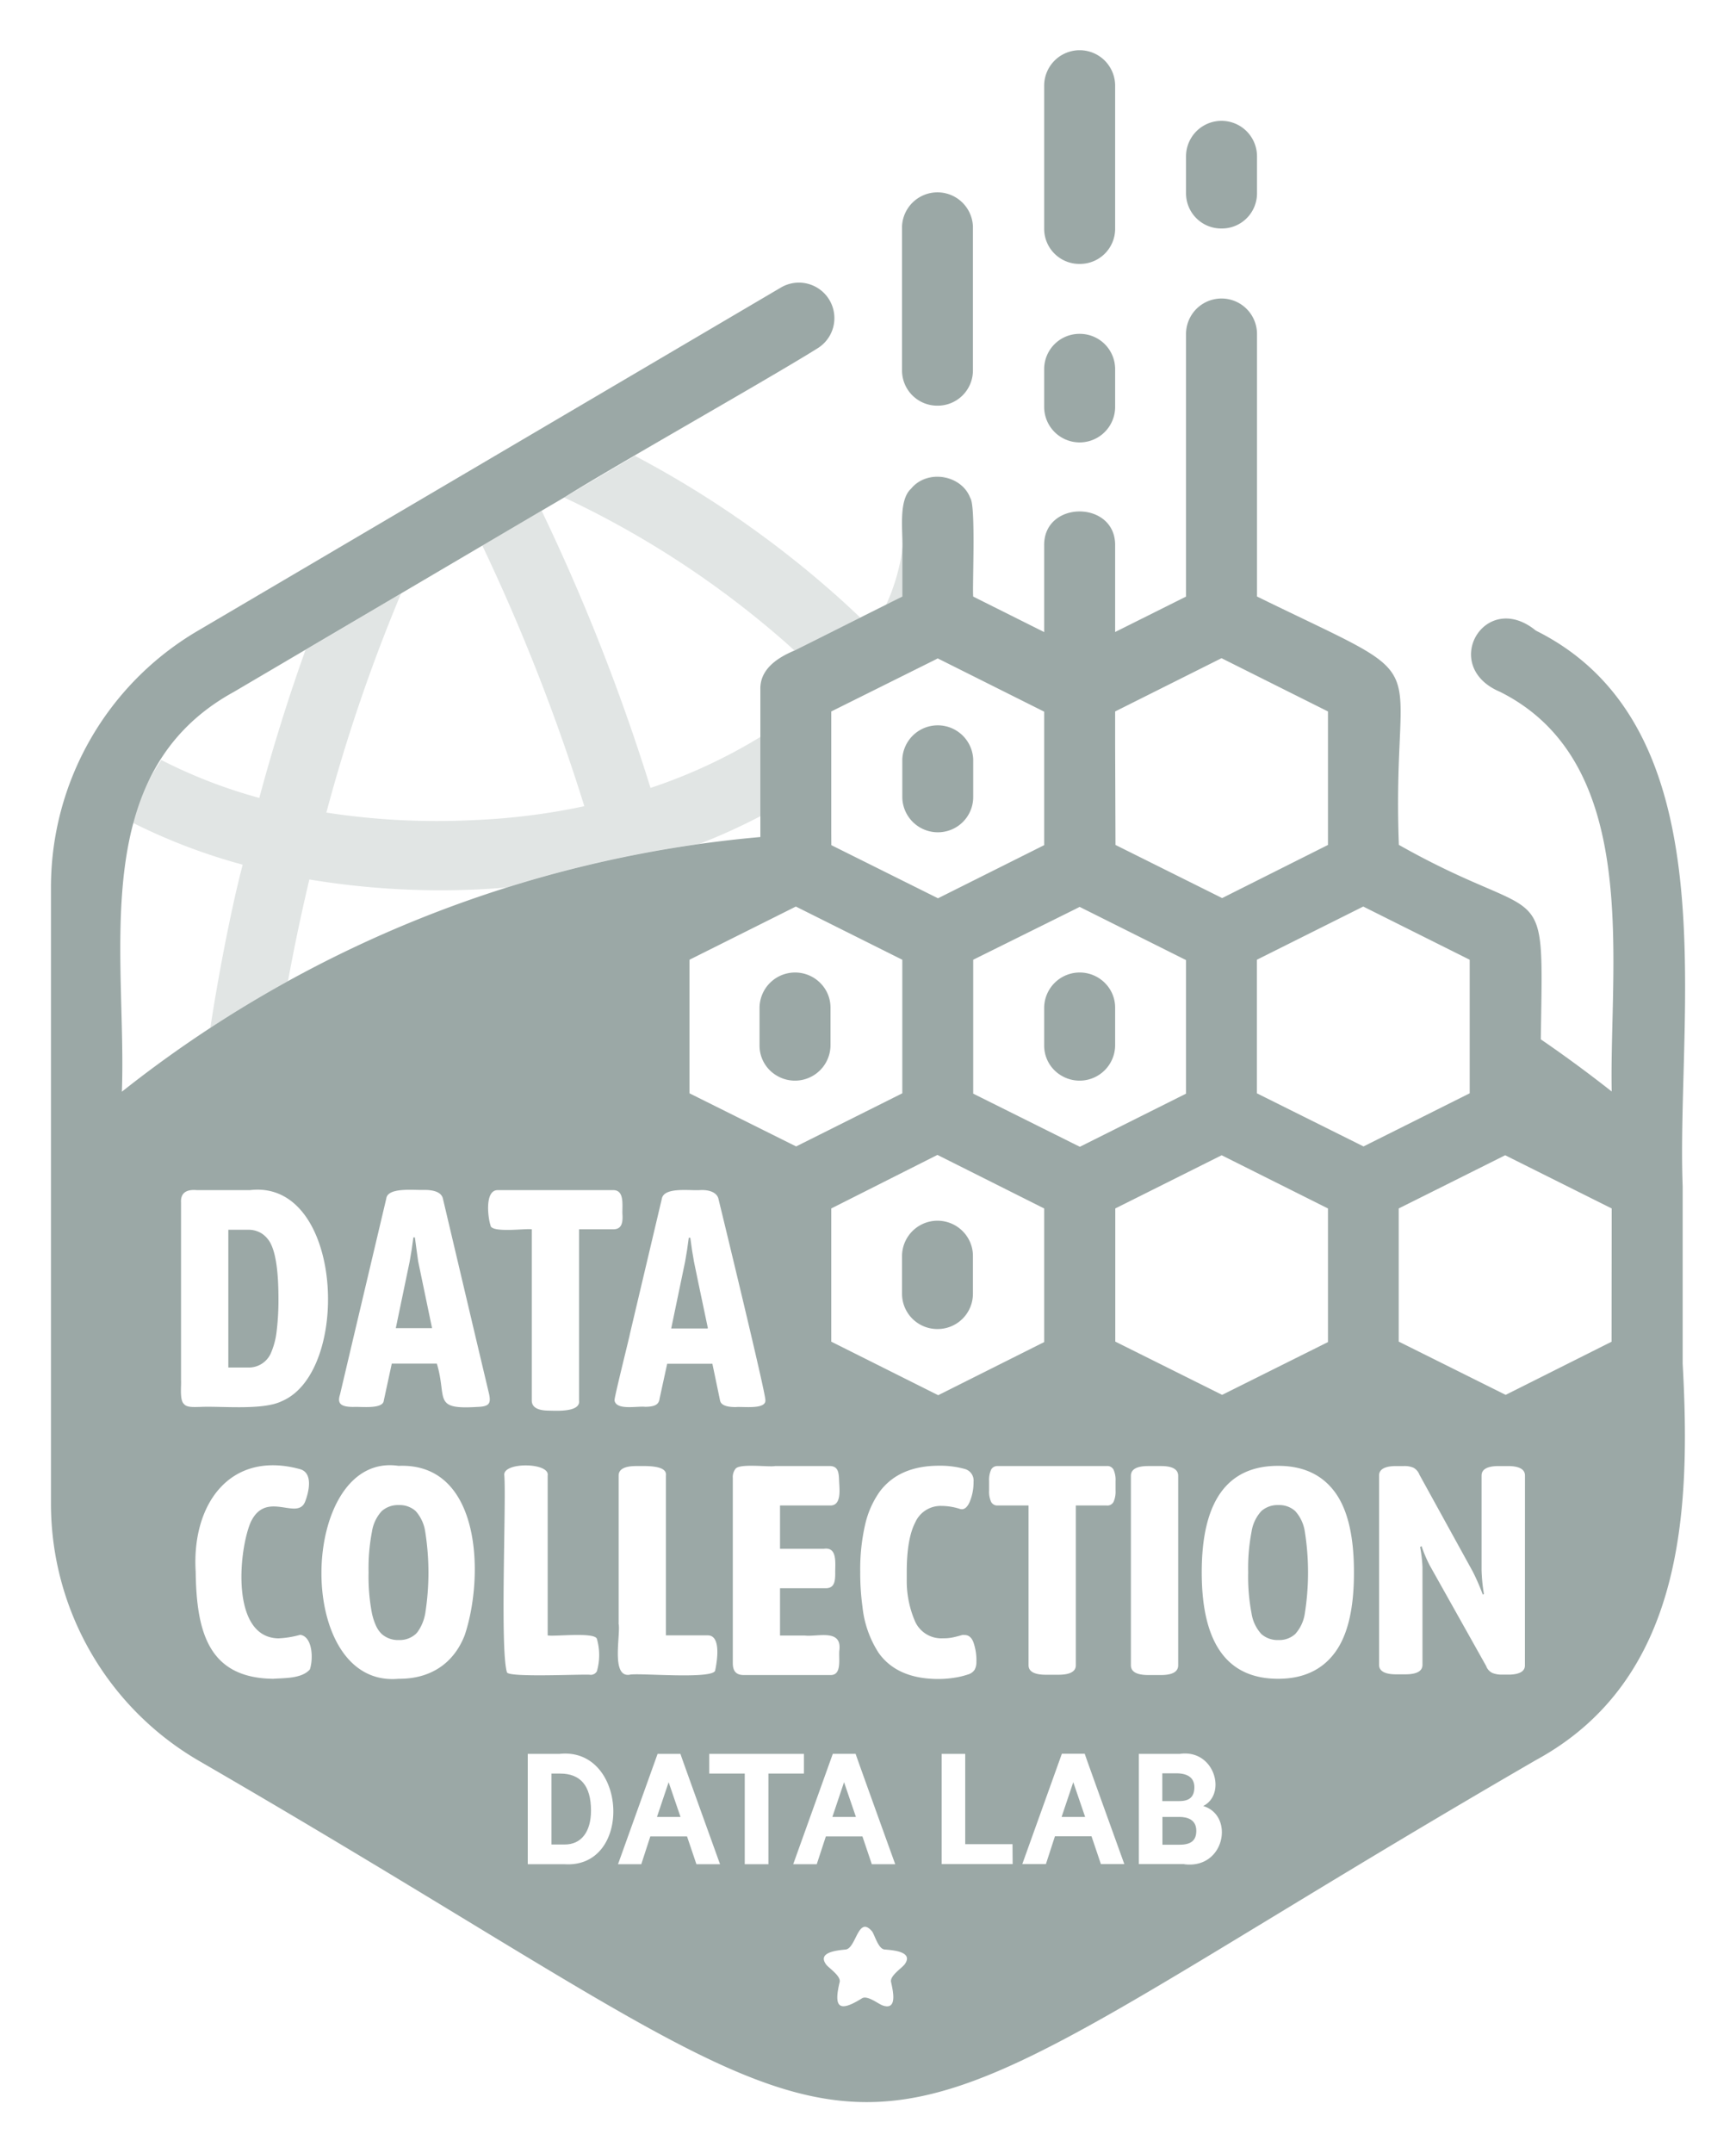 <svg id="Layer_1" data-name="Layer 1" xmlns="http://www.w3.org/2000/svg" viewBox="0 0 250 310"><defs><style>.cls-1,.cls-3{fill:#9ba8a6;}.cls-2{fill:none;}.cls-3{opacity:0.3;}</style></defs><path class="cls-1" d="M39.08,194.66a10.77,10.77,0,0,0,.76-3A36.84,36.84,0,0,0,40.1,187q0-5.44-1-7.69a3.88,3.88,0,0,0-1.24-1.59,3.48,3.48,0,0,0-2.13-.65H32.88V196.9h2.83A3.46,3.46,0,0,0,39.08,194.66Z"/><path class="cls-1" d="M59.75,178.17h-.22c-.15,1.21-.33,2.36-.53,3.45l-2,9.61h5.22l-2-9.61C60.07,180.53,59.9,179.38,59.75,178.17Z"/><path class="cls-1" d="M101.94,191.23,100.63,185l-.69-3.33c-.2-1.09-.38-2.24-.53-3.45h-.22c-.15,1.21-.33,2.36-.53,3.45l-2,9.61h5.23Z"/><path class="cls-1" d="M59.86,217.57a3.45,3.45,0,0,0-2.43-.86,3.52,3.52,0,0,0-2.45.86,5.64,5.64,0,0,0-1.42,3,27.73,27.73,0,0,0-.48,5.84,28.11,28.11,0,0,0,.48,5.87,8.69,8.69,0,0,0,.56,1.74,3.87,3.87,0,0,0,.86,1.26,3.52,3.52,0,0,0,2.45.86,3.45,3.45,0,0,0,2.43-.86,2.67,2.67,0,0,0,.31-.35,6.55,6.55,0,0,0,1.07-2.63,37.62,37.62,0,0,0,0-11.73A5.71,5.71,0,0,0,59.86,217.57Z"/><path class="cls-2" d="M109.5,106.11V99.28a5.12,5.12,0,0,1,2.83-4.57l2.08-1-1.3-1.18A135.45,135.45,0,0,0,81.23,71.63L78,73.54a293.68,293.68,0,0,1,15.69,39.91A76.84,76.84,0,0,0,109.5,106.11Z"/><path class="cls-2" d="M109.5,117.54a85.07,85.07,0,0,1-8.82,4q4.38-.61,8.82-1Z"/><path class="cls-2" d="M68.68,128.07a115.27,115.27,0,0,1-24.13-1.44q-1.14,4.81-2.14,9.76c-.33,1.65-.64,3.27-.94,4.88A172.84,172.84,0,0,1,73,127.78C71.54,127.91,70.12,128,68.68,128.07Z"/><path class="cls-2" d="M68.25,118.16a94.34,94.34,0,0,0,15.89-2,283.75,283.75,0,0,0-14.7-37.54L57.76,85.45A244.56,244.56,0,0,0,47,117,104.51,104.51,0,0,0,68.25,118.16Z"/><path class="cls-2" d="M44,93.57,33.65,99.64a32.6,32.6,0,0,0-10.46,9.79,73.09,73.09,0,0,0,14.11,5.46C39.3,107.46,41.54,100.32,44,93.57Z"/><path class="cls-2" d="M32.7,134.43c.68-3.35,1.4-6.67,2.17-9.93a84,84,0,0,1-16-6.12,31.78,31.78,0,0,0-1.36,9.18v29.63q6.15-4.87,12.74-9.19C31,143.46,31.8,138.92,32.7,134.43Z"/><path class="cls-3" d="M129.94,79.13a28.56,28.56,0,0,1-2.35,8l2.35-1.18Z"/><path class="cls-3" d="M32.7,134.43c-.9,4.49-1.71,9-2.41,13.57q5.45-3.57,11.18-6.73c.3-1.61.61-3.23.94-4.88q1-4.95,2.14-9.76a115.27,115.27,0,0,0,24.13,1.44c1.44-.07,2.86-.16,4.28-.29a172.08,172.08,0,0,1,27.72-6.26,85.07,85.07,0,0,0,8.82-4V106.11a76.84,76.84,0,0,1-15.82,7.34A293.68,293.68,0,0,0,78,73.54l-8.55,5a283.75,283.75,0,0,1,14.7,37.54,94.34,94.34,0,0,1-15.89,2A104.51,104.51,0,0,1,47,117,244.56,244.56,0,0,1,57.76,85.45L44,93.57c-2.42,6.75-4.66,13.89-6.66,21.32a73.09,73.09,0,0,1-14.11-5.46,32.78,32.78,0,0,0-4.28,8.95,84,84,0,0,0,16,6.12C34.1,127.76,33.38,131.08,32.7,134.43Z"/><path class="cls-3" d="M135,68.63h.05a5,5,0,0,1,3.68,1.59,5,5,0,0,0-7.56.14A5.11,5.11,0,0,1,135,68.63Z"/><path class="cls-3" d="M113.11,92.49l1.3,1.18,9.48-4.74c-1.39-1.32-2.8-2.63-4.26-3.9a147.18,147.18,0,0,0-28.2-19.4l-10.2,6A135.45,135.45,0,0,1,113.11,92.49Z"/><path class="cls-1" d="M172,257.33c0-1.3-.88-2-2.62-2h-2v4h2.43C171.31,259.34,172,258.7,172,257.33Z"/><polygon class="cls-1" points="121.55 256.61 119.87 261.61 123.26 261.61 121.55 256.61"/><path class="cls-1" d="M169.83,261.61H167.4v4h2.49c1.63,0,2.39-.62,2.39-2C172.28,262,171,261.61,169.83,261.61Z"/><polygon class="cls-1" points="94.61 261.61 98 261.61 96.29 256.61 94.61 261.61"/><polygon class="cls-1" points="152.88 261.61 156.27 261.61 154.56 256.61 152.88 261.61"/><path class="cls-1" d="M80.67,255.37H79.42v10.21h1.92c2.36,0,3.77-1.82,3.77-4.88C85.11,257.16,83.62,255.37,80.67,255.37Z"/><path class="cls-1" d="M135,58.41a5.07,5.07,0,0,0,5.11-5V32.58a5.11,5.11,0,0,0-10.21,0V53.37A5.07,5.07,0,0,0,135,58.41Z"/><path class="cls-1" d="M155.48,38a5.06,5.06,0,0,0,5.11-5V12.34a5.11,5.11,0,0,0-10.22,0V33A5.06,5.06,0,0,0,155.48,38Z"/><path class="cls-1" d="M155.48,48.07a5.08,5.08,0,0,0-5.11,5.06v5.46a5.11,5.11,0,0,0,10.22,0V53.13A5.08,5.08,0,0,0,155.48,48.07Z"/><path class="cls-1" d="M175.91,32.9a5.06,5.06,0,0,0,5.11-5V22.51a5.11,5.11,0,0,0-10.22,0V27.9A5.06,5.06,0,0,0,175.91,32.9Z"/><path class="cls-1" d="M136.89,119.5a5.07,5.07,0,0,0,3.26-4.72v-5.46a5.11,5.11,0,0,0-10.21,0v5.46a5.12,5.12,0,0,0,6.95,4.72Z"/><path class="cls-1" d="M152.59,154.71a5.12,5.12,0,0,0,8-4.17v-5.46a5,5,0,0,0-1.36-3.43,5.12,5.12,0,0,0-8.86,3.43v5.46A5,5,0,0,0,152.59,154.71Z"/><path class="cls-1" d="M111.6,154.71a5.12,5.12,0,0,0,8-4.17v-5.46a5,5,0,0,0-1.36-3.43,5.12,5.12,0,0,0-8.86,3.43v5.46A5,5,0,0,0,111.6,154.71Z"/><path class="cls-1" d="M135,191.36a5.08,5.08,0,0,0,5.11-5.06v-5.46a5,5,0,0,0-.56-2.31,5.11,5.11,0,0,0-9.65,2.31v5.46A5.08,5.08,0,0,0,135,191.36Z"/><path class="cls-1" d="M242.32,170.8c-.95-25.07,7-66-21.14-80-7.34-6-13.89,5.12-5.17,8.81,20.56,10.28,15.72,39,16.09,57.55q-5-3.94-10.21-7.51c.36-24.6,1.14-15.81-20.44-28-1.1-29,6.75-22.45-20.43-35.76,0-3.88,0-18.81,0-22.38V48.09a5.11,5.11,0,0,0-10.22,0V63.52c0,3.6,0,18.53,0,22.38L160.59,91V78.55c.09-6.54-10.32-6.55-10.22,0,0,.23,0,12.23,0,12.46L140.15,85.9c-.14-1.51.4-13.07-.42-14.19-1.26-3.38-6.25-4.13-8.52-1.35-1.93,1.73-1.12,6.48-1.27,8.77V85.9c-3.79,1.88-11.65,5.84-15.53,7.77-2.4,1-5,2.67-4.91,5.61v21.24a172.43,172.43,0,0,0-91.95,36.67c.73-19.78-5.16-45.87,16.1-57.55,15-8.82,32.59-19.2,47.58-28,6.71-4.25,29.33-17,36.41-21.43a5.11,5.11,0,0,0-5.18-8.81l-84,49.44A42.81,42.81,0,0,0,7.34,127.56V216.7a42.81,42.81,0,0,0,21.13,36.73c113.34,65.6,79.27,65.71,192.71,0,21.28-11.58,22.32-35.74,21.14-57.09Zm-81.73-63.62v-4.74l15.32-7.67,15.33,7.67v19.22L176,129.31l-15.36-7.65ZM191.24,174v19.24L176,200.84l-15.39-7.67V174l15.32-7.66Zm-36.47-43.06.71-.36,15.32,7.66v19.23l-15.29,7.65-1.13-.56-14.23-7.09V138.19ZM144,216.77h-.36a1,1,0,0,1-.91-.52,3.58,3.58,0,0,1-.29-1.65v-1.34a3.6,3.6,0,0,1,.29-1.65,1,1,0,0,1,.91-.52h15.72a1,1,0,0,1,1,.52,3.6,3.6,0,0,1,.29,1.65v1.34a3.58,3.58,0,0,1-.29,1.65,1,1,0,0,1-1,.52h-4.43v23c0,.91-.84,1.37-2.52,1.37h-1.77c-1.68,0-2.52-.46-2.52-1.37v-23Zm-24.29,24.41H107.1c-1.14,0-1.57-.62-1.57-1.72V212.81a1.92,1.92,0,0,1,.38-1.31c.56-.83,4.86-.23,5.7-.41h8c1.13.08,1.19,1,1.23,2.15s.38,3.47-1.2,3.53h-7.31V223h6.32c2-.29,1.6,2.15,1.63,3.51,0,1.16-.11,2.1-1.25,2.17h-6.7v6.81h3.54c1.79.24,5.43-1.05,5,2.17C120.76,238.83,121.25,241.12,119.69,241.18Zm0-48V174L135,166.29,150.37,174v19.24l-15.26,7.65Zm0-73.25V102.44L134.66,95l.38-.2,15.33,7.67v19.22l-15.29,7.65-15.36-7.65ZM99.29,138.19l15.32-7.66,15.33,7.66v19.23l-15.29,7.65-15.36-7.65ZM26.07,198.73c0-6,0-19.47,0-25.58-.09-1.52.95-1.91,2.26-1.79H36c13.44-1.58,14.63,26.09,4.62,30.37-2.76,1.39-8.83.69-11.87.85-.64,0-1.86.12-2.25-.42C25.84,201.62,26.13,199.52,26.07,198.73Zm18.55,41.65c-1.16,1.31-3.55,1.22-5.27,1.34-9.26-.1-11.06-6.64-11.17-15.41-.6-9.8,5-17.5,15-14.78,2,.54,1.27,3.42.73,4.76-1.18,2.67-5.62-1.8-7.82,2.91-1.73,4.1-2.88,16.58,4,16.7a13.8,13.8,0,0,0,3.14-.51C45,235.63,45.15,238.81,44.62,240.38Zm22.3-4.93c-1.56,4-4.86,6.31-9.53,6.27-15.27,1.38-14.32-32.75,0-30.66C69.33,210.56,69.76,227,66.92,235.45Zm1.75-32.87c-6.43.39-4.25-1.23-5.76-6.24H56.42l-1.15,5.32c-.11,1.29-3.31.85-4.36.92-1.88,0-2.35-.51-1.95-1.77L50.8,193l4.83-20.43c.21-1.67,4.06-1.17,5.46-1.24,1.59,0,2.49.42,2.69,1.24l5,21.18,1.66,7C70.72,202.13,70.42,202.53,68.67,202.58Zm2-26.06c-.41-1.1-.91-5.16,1-5.16H88.32c1.68,0,1.25,2.28,1.32,3.51S89.51,177,88.32,177H83.39v24.65c.22,1.63-2.9,1.5-4.29,1.46-1.68,0-2.52-.49-2.52-1.46V177C75.8,176.85,71,177.54,70.65,176.52ZM73,240.77c-1-3.3-.09-24.39-.37-28.3-.36-2,6.61-1.93,6.24,0v23c.76.22,6.8-.53,7.09.51a8.45,8.45,0,0,1,0,4.65,1,1,0,0,1-.94.52C84.37,241,73.08,241.6,73,240.77Zm8.3,27.65H76V252.53h4.62C90.35,251.55,91.19,269.06,81.28,268.42Zm7.21-66.81c-.18.1,2.19-9.31,2.2-9.54l4.6-19.47c.32-1.71,3.94-1.15,5.46-1.24s2.49.42,2.69,1.24,6.87,28.22,6.76,29c.11,1.4-3.27.89-4.26,1-1.37,0-2.12-.3-2.26-.92l-1.11-5.32H96.08l-1.09,5c-.1.87-.66,1.18-2.06,1.2C91.76,202.42,88.71,203.13,88.49,201.61Zm.58,32.09V212.47c0-.92.84-1.38,2.53-1.38,1.35,0,4.5-.17,4.28,1.38v23H102c1.88.09,1.25,3.81,1,5,0,1.42-11.33.35-12.34.67C87.9,241.54,89.45,235.14,89.07,233.7Zm11.2,34.72-1.35-4H93.65l-1.3,4H89l5.7-15.89h3.29c0,.1,5.67,15.78,5.7,15.89Zm10.37,0h-3.41V255.37h-5.11v-2.84h13.63v2.84h-5.11Zm3.57,0,5.7-15.89h3.29c0,.1,5.66,15.78,5.7,15.89h-3.37l-1.35-4h-5.27l-1.31,4Zm16,14.47c-.45.56-2.15,1.65-1.9,2.52.23,1.11,1,4.14-1.23,3.34-.68-.25-2.24-1.53-3-1-3.22,2-4.08,1.37-3.19-2.32.26-.87-1.47-2-1.9-2.52-1.44-1.86,1.66-2.09,2.8-2.21,1.51-.24,1.77-5,3.79-2.59.4.6.91,2.56,1.82,2.59C128.57,280.8,131.68,281,130.24,282.89ZM126.54,238a15,15,0,0,1-2.33-6.6,36.06,36.06,0,0,1-.33-5.11,28.74,28.74,0,0,1,.71-6.78,13.3,13.3,0,0,1,2.07-4.7q2.79-3.77,8.6-3.77h.28a13.24,13.24,0,0,1,3.36.46,1.72,1.72,0,0,1,1.3,1.84,7.31,7.31,0,0,1-.56,2.92c-.38.85-.85,1.18-1.41,1a8.87,8.87,0,0,0-2.67-.43,4,4,0,0,0-3.75,2.36q-1.23,2.36-1.23,7.15c0,.38,0,.75,0,1.1a14.66,14.66,0,0,0,1.22,6.07,4.14,4.14,0,0,0,4,2.38,6.3,6.3,0,0,0,1.33-.11c.37-.07.84-.19,1.43-.36a1.18,1.18,0,0,1,.37,0c.56,0,1,.35,1.26,1.07a7.83,7.83,0,0,1,.42,2.82,2.32,2.32,0,0,1-.25,1.1,1.7,1.7,0,0,1-1,.7,11.09,11.09,0,0,1-1.88.45,14.77,14.77,0,0,1-2.43.19Q129.2,241.72,126.54,238Zm19.29,30.4H135.61V252.53H139v13h6.81Zm12.71,0-1.35-4h-5.27l-1.3,4h-3.4l5.7-15.89h3.29c0,.1,5.67,15.78,5.7,15.89Zm4.32-28.65V212.5c0-.94.83-1.41,2.51-1.41h1.82c1.65,0,2.48.47,2.48,1.41v27.27c0,.94-.83,1.41-2.48,1.41h-1.82C163.69,241.18,162.86,240.71,162.86,239.77Zm7.68,28.65H164V252.53h5.92c5-.7,6.78,5.8,3.35,7.51C177.81,261.39,176.41,269.17,170.54,268.42ZM192.2,238q-2.79,3.72-8.14,3.72-11,0-11-15.33t11-15.33q5.35,0,8.14,3.73t2.78,11.6Q195,234.28,192.2,238ZM181,157.42V138.19l15.32-7.66,15.33,7.66v19.23l-15.29,7.65Zm38.6,82.39s0,0,0,0c0,.81-.72,1.24-2.08,1.31l-.39,0h-.81a3.57,3.57,0,0,1-1.41-.24,1.76,1.76,0,0,1-.89-1l-8.15-14.53a20,20,0,0,1-1.15-2.73l-.21.13a19.91,19.91,0,0,1,.34,2.9v14.06c0,.91-.83,1.37-2.48,1.37h-1.29c-1.65,0-2.48-.46-2.48-1.37V212.46c0-.91.83-1.37,2.48-1.37h1.11a3.22,3.22,0,0,1,1.36.24,1.91,1.91,0,0,1,.86,1l7.67,13.93a30.79,30.79,0,0,1,1.45,3.33l.17-.08a25.38,25.38,0,0,1-.34-3.38V212.46c0-.91.83-1.37,2.48-1.37h1.29c1.65,0,2.48.46,2.48,1.37Zm12.48-46.62-15.25,7.65-15.4-7.67V174l15.33-7.66L232.1,174Z"/><path class="cls-1" d="M186.52,217.57a3.41,3.41,0,0,0-2.42-.86,3.5,3.5,0,0,0-2.45.86,5.64,5.64,0,0,0-1.42,3,27.73,27.73,0,0,0-.48,5.84,28.11,28.11,0,0,0,.48,5.87,5.67,5.67,0,0,0,1.42,3,3.5,3.5,0,0,0,2.45.86,3.41,3.41,0,0,0,2.42-.86,5.63,5.63,0,0,0,1.39-3,37.62,37.62,0,0,0,0-11.73A5.63,5.63,0,0,0,186.52,217.57Z"/></svg>